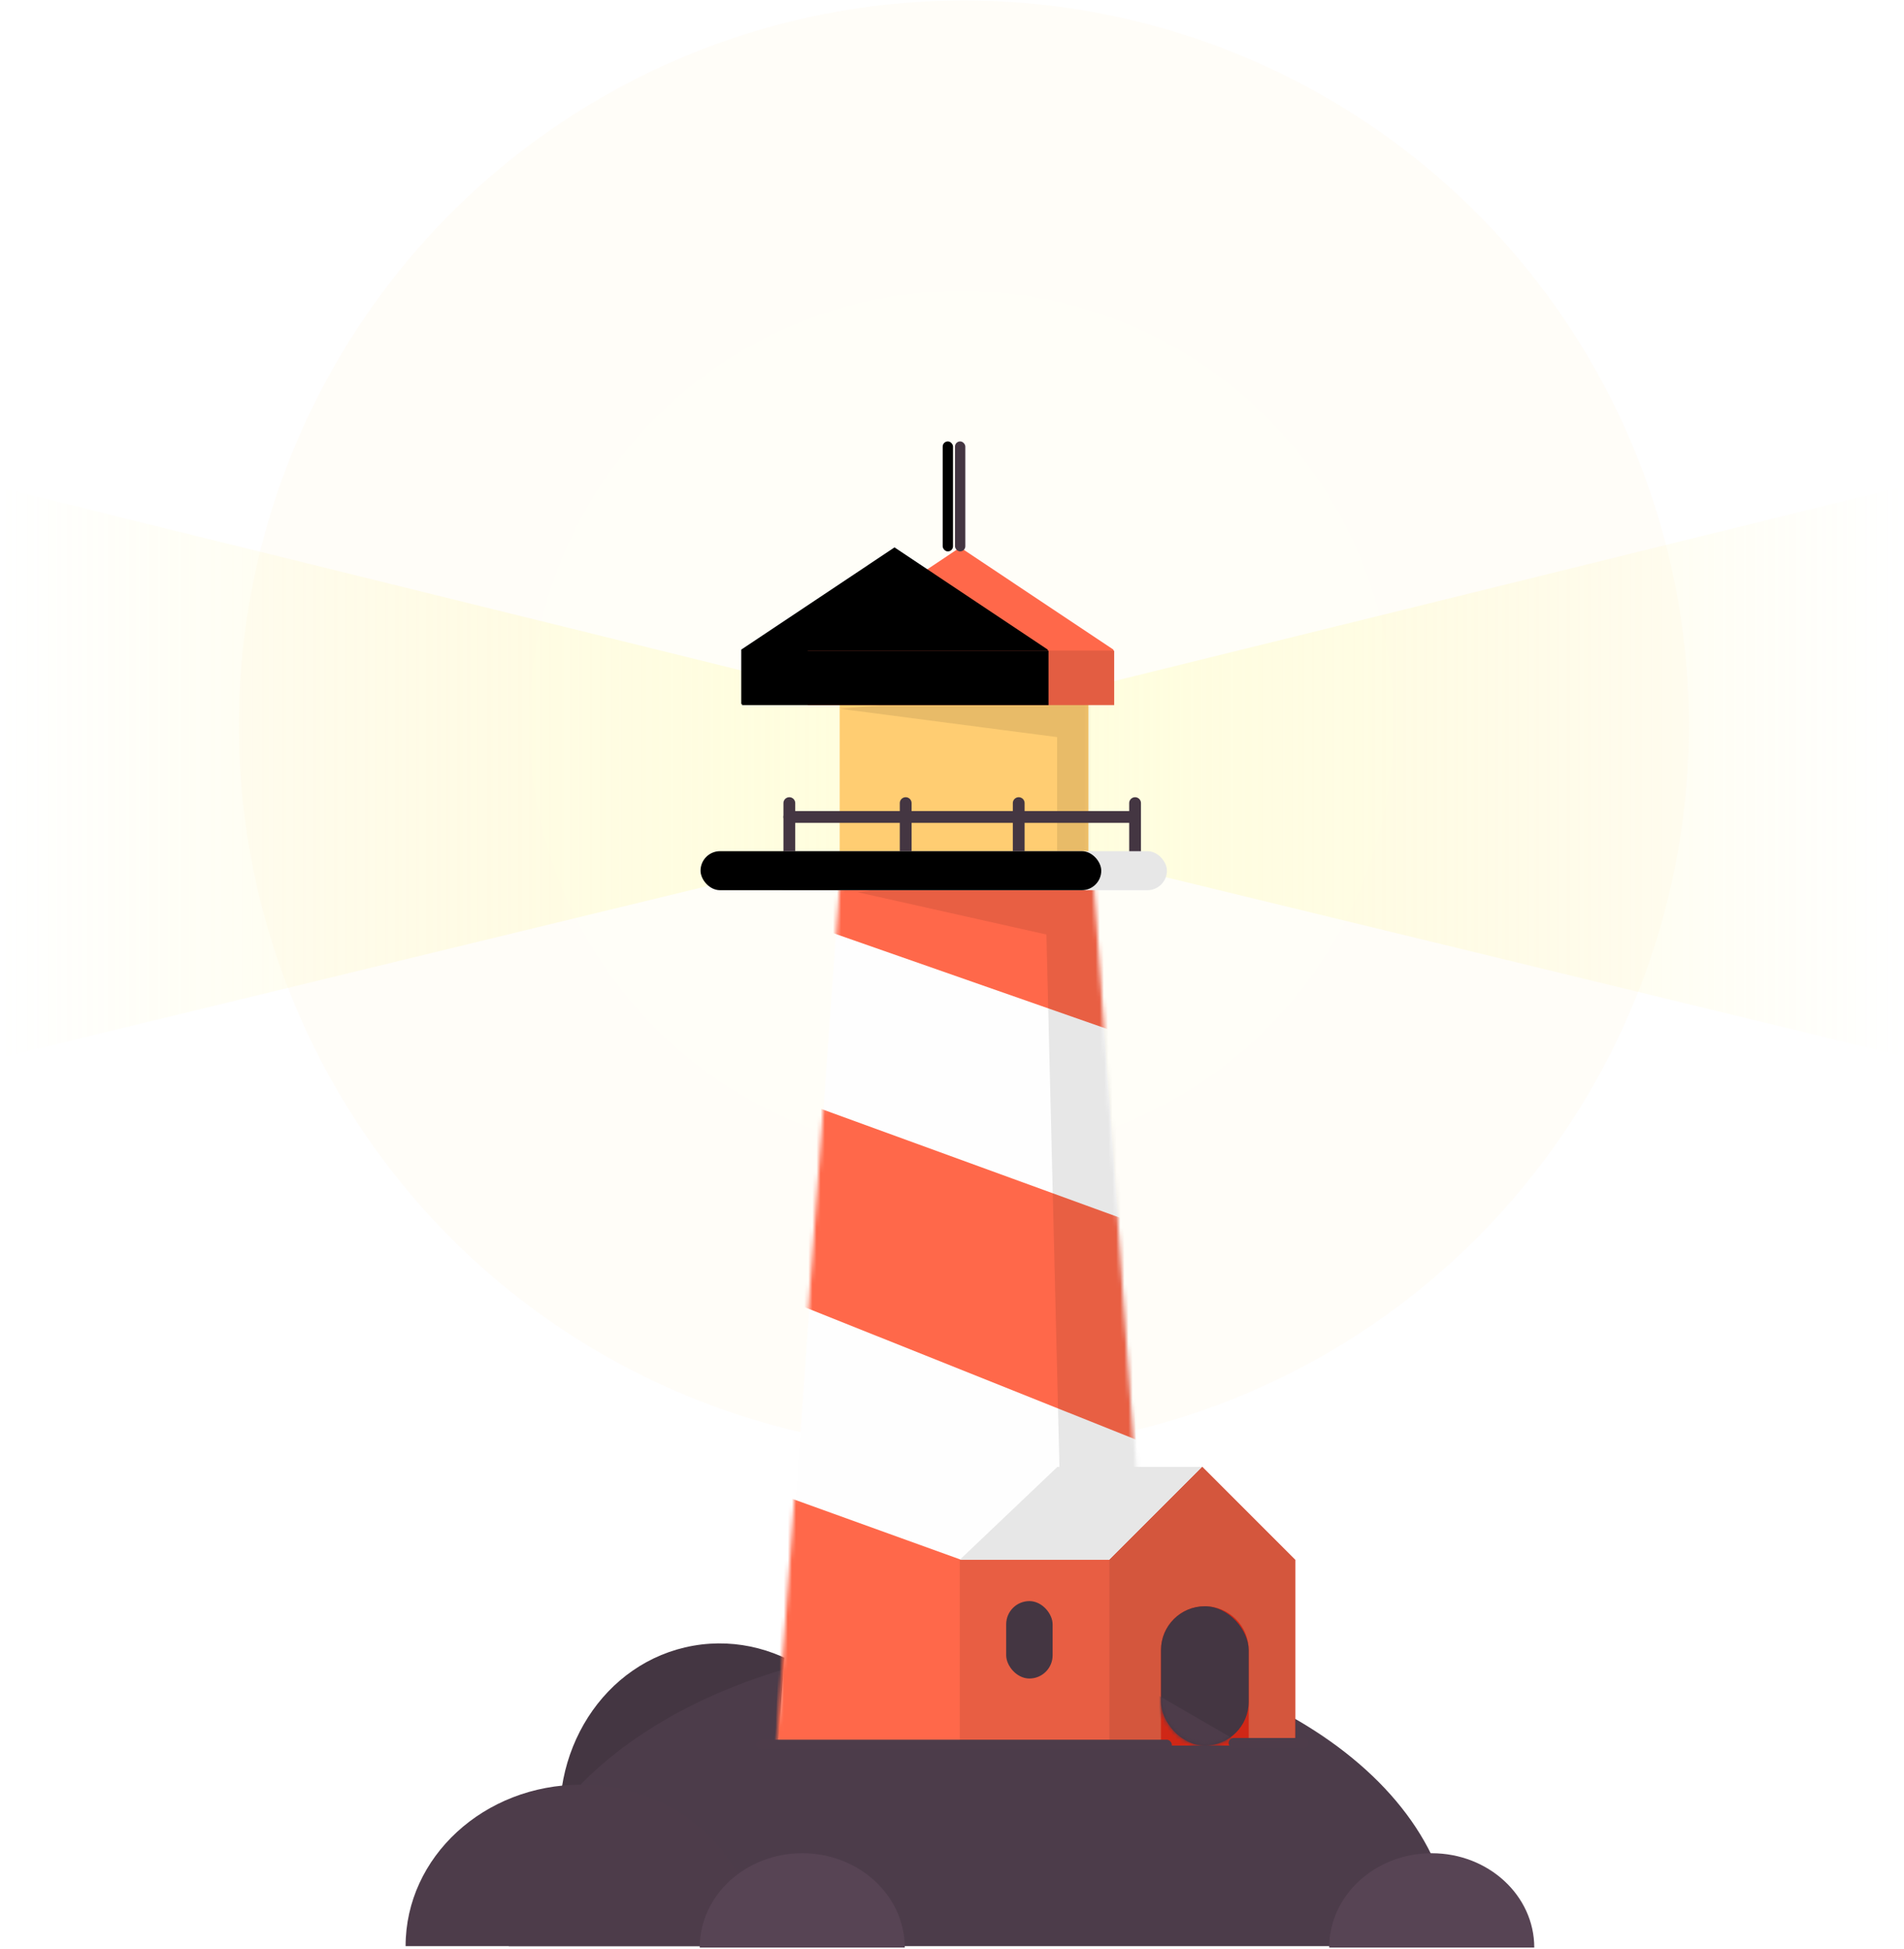 <?xml version="1.0" encoding="UTF-8" standalone="no"?>
<svg width="464px" height="475px" viewBox="0 0 464 475" version="1.1" xmlns="http://www.w3.org/2000/svg" xmlns:xlink="http://www.w3.org/1999/xlink">
    <!-- Generator: sketchtool 39.1 (31720) - http://www.bohemiancoding.com/sketch -->
    <title>B48B3D52-CD1B-451A-A745-6276E0188DD9</title>
    <desc>Created with sketchtool.</desc>
    <defs>
        <linearGradient x1="100%" y1="50%" x2="-2.48949813e-15%" y2="50%" id="linearGradient-1">
            <stop stop-color="#FFFFAB" stop-opacity="0.67" offset="0%"></stop>
            <stop stop-color="#FFEF72" stop-opacity="0" offset="100%"></stop>
        </linearGradient>
        <polygon id="path-2" points="15.18 0 76.585 0 92.265 211.971 0.11 211.971"></polygon>
        <rect id="path-4" x="0.198" y="0.1" width="60.621" height="47.18"></rect>
        <polygon id="path-6" points="5.437 51.319 42.781 26.413 80.124 51.319 80.124 64.588 5.437 64.588"></polygon>
        <filter x="-50%" y="-50%" width="200%" height="200%" filterUnits="objectBoundingBox" id="filter-7">
            <feOffset dx="-16" dy="0" in="SourceAlpha" result="shadowOffsetInner1"></feOffset>
            <feComposite in="shadowOffsetInner1" in2="SourceAlpha" operator="arithmetic" k2="-1" k3="1" result="shadowInnerInner1"></feComposite>
            <feColorMatrix values="0 0 0 0 0   0 0 0 0 0   0 0 0 0 0  0 0 0 0.05 0" type="matrix" in="shadowInnerInner1"></feColorMatrix>
        </filter>
        <polygon id="path-8" points="5.627 51.569 42.727 51.569 80.313 51.569 80.313 64.838 5.627 64.838"></polygon>
        <filter x="-50%" y="-50%" width="200%" height="200%" filterUnits="objectBoundingBox" id="filter-9">
            <feOffset dx="-16" dy="0" in="SourceAlpha" result="shadowOffsetInner1"></feOffset>
            <feComposite in="shadowOffsetInner1" in2="SourceAlpha" operator="arithmetic" k2="-1" k3="1" result="shadowInnerInner1"></feComposite>
            <feColorMatrix values="0 0 0 0 0   0 0 0 0 0   0 0 0 0 0  0 0 0 0.05 0" type="matrix" in="shadowInnerInner1"></feColorMatrix>
        </filter>
        <rect id="path-10" x="41.523" y="0.586" width="2.515" height="26.802" rx="1.257"></rect>
        <filter x="-50%" y="-50%" width="200%" height="200%" filterUnits="objectBoundingBox" id="filter-11">
            <feOffset dx="-3" dy="0" in="SourceAlpha" result="shadowOffsetInner1"></feOffset>
            <feComposite in="shadowOffsetInner1" in2="SourceAlpha" operator="arithmetic" k2="-1" k3="1" result="shadowInnerInner1"></feComposite>
            <feColorMatrix values="0 0 0 0 0   0 0 0 0 0   0 0 0 0 0  0 0 0 0.05 0" type="matrix" in="shadowInnerInner1"></feColorMatrix>
        </filter>
        <rect id="path-12" x="87.876" y="100.442" width="97.655" height="9.508" rx="4.754"></rect>
        <filter x="-50%" y="-50%" width="200%" height="200%" filterUnits="objectBoundingBox" id="filter-13">
            <feOffset dx="-16" dy="0" in="SourceAlpha" result="shadowOffsetInner1"></feOffset>
            <feComposite in="shadowOffsetInner1" in2="SourceAlpha" operator="arithmetic" k2="-1" k3="1" result="shadowInnerInner1"></feComposite>
            <feColorMatrix values="0 0 0 0 0   0 0 0 0 0   0 0 0 0 0  0 0 0 0.05 0" type="matrix" in="shadowInnerInner1"></feColorMatrix>
        </filter>
        <rect id="path-14" x="0" y="0" width="21.377" height="33.96" rx="10.688"></rect>
    </defs>
    <g id="💻-Landing-Page" stroke="none" stroke-width="1" fill="none" fill-rule="evenodd">
        <g id="lighthouse-website__product" transform="translate(-106, -121)">
            <g id="lighthouse" transform="translate(106, 120)">
                <g id="Group-14">
                    <g id="aura" transform="translate(57.975, 0.26)" opacity="0.05">
                        <ellipse fill="#FFCD72" cx="176.92" cy="177.568" rx="176.672" ry="176.718"></ellipse>
                        <ellipse fill="#FFF072" cx="176.292" cy="176.939" rx="105.277" ry="105.304"></ellipse>
                    </g>
                    <polygon id="rays" fill="url(#linearGradient-1)" opacity="0.5" points="3.86535232e-13 119.819 213.767 172.554 213.767 189.296 213.767 206.874 3.86535232e-13 258.773"></polygon>
                    <polygon id="rays" fill="url(#linearGradient-1)" opacity="0.5" transform="translate(357.117, 188.966) scale(-1, 1) translate(-357.117, -188.966) " points="250.233 119.489 464 172.224 464 188.966 464 206.544 250.233 258.443"></polygon>
                </g>
                <g id="Group-3" transform="translate(98.318, 107.571)">
                    <g id="Group-11" transform="translate(74.15, 316.202) rotate(-10) translate(-74.15, -316.202) translate(33.784, 294.095)" fill="#443642">
                        <path d="M80.574,43.414 C80.574,19.49 62.699,0.095 40.65,0.095 C18.6,0.095 0.725,19.49 0.725,43.414 C26.129,43.414 40.65,43.414 80.574,43.414 Z" id="land"></path>
                    </g>
                    <g id="roof" transform="translate(0.525, 0.411)">
                        <path d="M255.263,367.271 C255.263,326.287 203.75,293.062 140.206,293.062 C76.662,293.062 25.149,326.287 25.149,367.271 C98.358,367.271 140.206,367.271 255.263,367.271 Z" id="land" fill="#4C3C4A"></path>
                        <path d="M85.507,367.271 C85.507,345.543 66.365,327.928 42.753,327.928 C19.141,327.928 0,345.543 0,367.271 C27.203,367.271 42.753,367.271 85.507,367.271 Z" id="rock" fill="#4D3C4A"></path>
                        <g id="tower-body" transform="translate(90.768, 105.437)">
                            <g id="Group-13">
                                <mask id="mask-3" fill="white">
                                    <use xlink:href="#path-2"></use>
                                </mask>
                                <use id="tower-body" fill="#FEFEFE" xlink:href="#path-2"></use>
                                <path d="M6.824,84.968 L83.989,56.861 L86.77,105.58 L4.738,138.371 L6.824,84.968 Z M-0.823,212.385 L1.263,184.279 L89.551,152.424 L92.706,212.385 L-0.823,212.385 Z M11.69,4.072 L81.904,4.072 L81.904,13.764 L9.605,39.06 L11.69,4.072 Z" id="tower-body--alt" fill="#FF684A" mask="url(#mask-3)" transform="translate(45.941, 108.229) scale(-1, 1) translate(-45.941, -108.229) "></path>
                                <polygon id="Path-3" fill-opacity="0.09" fill="#000000" mask="url(#mask-3)" points="19.409 5.009 65.399 15.315 70.304 215.81 95.335 215.81 77.05 -3.423"></polygon>
                            </g>
                        </g>
                        <g id="Group-2" transform="translate(105.581, 53.677)">
                            <mask id="mask-5" fill="white">
                                <use xlink:href="#path-4"></use>
                            </mask>
                            <use id="beacon-section" fill="#FFCD72" xlink:href="#path-4"></use>
                            <polygon id="Path-3" fill-opacity="0.09" fill="#000000" mask="url(#mask-5)" points="0.198 12.049 53.191 18.967 53.191 47.164 62.918 47.164 66.616 6.389"></polygon>
                        </g>
                        <path d="M121.645,367.624 C121.645,354.925 110.459,344.631 96.66,344.631 C82.861,344.631 71.675,354.925 71.675,367.624 C87.572,367.624 96.66,367.624 121.645,367.624 Z" id="rock" fill="#574454"></path>
                        <path d="M275.054,367.624 C275.054,354.925 263.868,344.631 250.069,344.631 C236.27,344.631 225.084,354.925 225.084,367.624 C240.982,367.624 250.069,367.624 275.054,367.624 Z" id="rock" fill="#574454"></path>
                        <g id="Group" transform="translate(92.364, 0)">
                            <g id="rampe" transform="translate(0.342, 88.019)" stroke="#443642" stroke-width="2.873" stroke-linecap="round" stroke-linejoin="round">
                                <path d="M0.81,17.092 L0.81,0.708" id="Path-2"></path>
                                <path d="M0.81,4.086 L84.672,4.086" id="Path-2"></path>
                                <path d="M29.165,17.092 L29.165,0.708" id="Path-2"></path>
                                <path d="M56.71,17.092 L56.71,0.708" id="Path-2"></path>
                                <path d="M85.066,17.092 L85.066,0.708" id="Path-2"></path>
                            </g>
                            <g id="corniche">
                                <use fill="#FF684A" fill-rule="evenodd" xlink:href="#path-6"></use>
                                <use fill="black" fill-opacity="1" filter="url(#filter-7)" xlink:href="#path-6"></use>
                            </g>
                            <g id="corniche">
                                <use fill="#E35D42" fill-rule="evenodd" xlink:href="#path-8"></use>
                                <use fill="black" fill-opacity="1" filter="url(#filter-9)" xlink:href="#path-8"></use>
                            </g>
                            <g id="bonnet">
                                <use fill="#443642" fill-rule="evenodd" xlink:href="#path-10"></use>
                                <use fill="black" fill-opacity="1" filter="url(#filter-11)" xlink:href="#path-10"></use>
                            </g>
                        </g>
                        <g id="platform">
                            <use fill="#E7E7E7" fill-rule="evenodd" xlink:href="#path-12"></use>
                            <use fill="black" fill-opacity="1" filter="url(#filter-13)" xlink:href="#path-12"></use>
                        </g>
                    </g>
                    <g id="house" transform="translate(135.569, 250.896)">
                        <polygon id="Rectangle-7" fill="#D02716" points="36.466 22.64 59.1 0 81.734 22.64 81.734 67.92 36.466 67.92"></polygon>
                        <rect id="Rectangle-7" fill="#E85E43" x="0" y="22.64" width="38.981" height="45.28"></rect>
                        <polygon id="Rectangle-7" fill="#E7E7E7" points="23.801 0 59.1 0 36.466 22.64 0 22.64"></polygon>
                        <rect id="Rectangle-8" fill="#443642" x="11.317" y="32.702" width="11.317" height="18.867" rx="5.659"></rect>
                        <path d="M36.466,22.64 L59.1,0 L81.734,22.64 L81.734,67.92 L36.466,67.92 L36.466,22.64 Z M49.041,44.647 C49.041,38.745 53.825,33.96 59.729,33.96 C65.632,33.96 70.417,38.754 70.417,44.647 L70.417,67.92 L49.041,67.92 L49.041,44.647 Z" id="Combined-Shape" fill="#D4563D"></path>
                        <g id="Group-10" transform="translate(49.041, 33.96)">
                            <mask id="mask-15" fill="white">
                                <use xlink:href="#path-14"></use>
                            </mask>
                            <use id="Rectangle-8" fill="#443642" xlink:href="#path-14"></use>
                            <polygon id="Rectangle-10" fill="#4D3C4A" mask="url(#mask-15)" points="-1.257 21.382 22.634 35.218 -1.257 35.218"></polygon>
                        </g>
                    </g>
                    <rect id="platform" fill="#4D3C4A" x="86.032" y="317.371" width="101.225" height="2.516" rx="1.258"></rect>
                    <rect id="platform" fill="#4D3C4A" x="201.089" y="316.96" width="19.491" height="2.516" rx="1.258"></rect>
                </g>
            </g>
        </g>
    </g>
</svg>